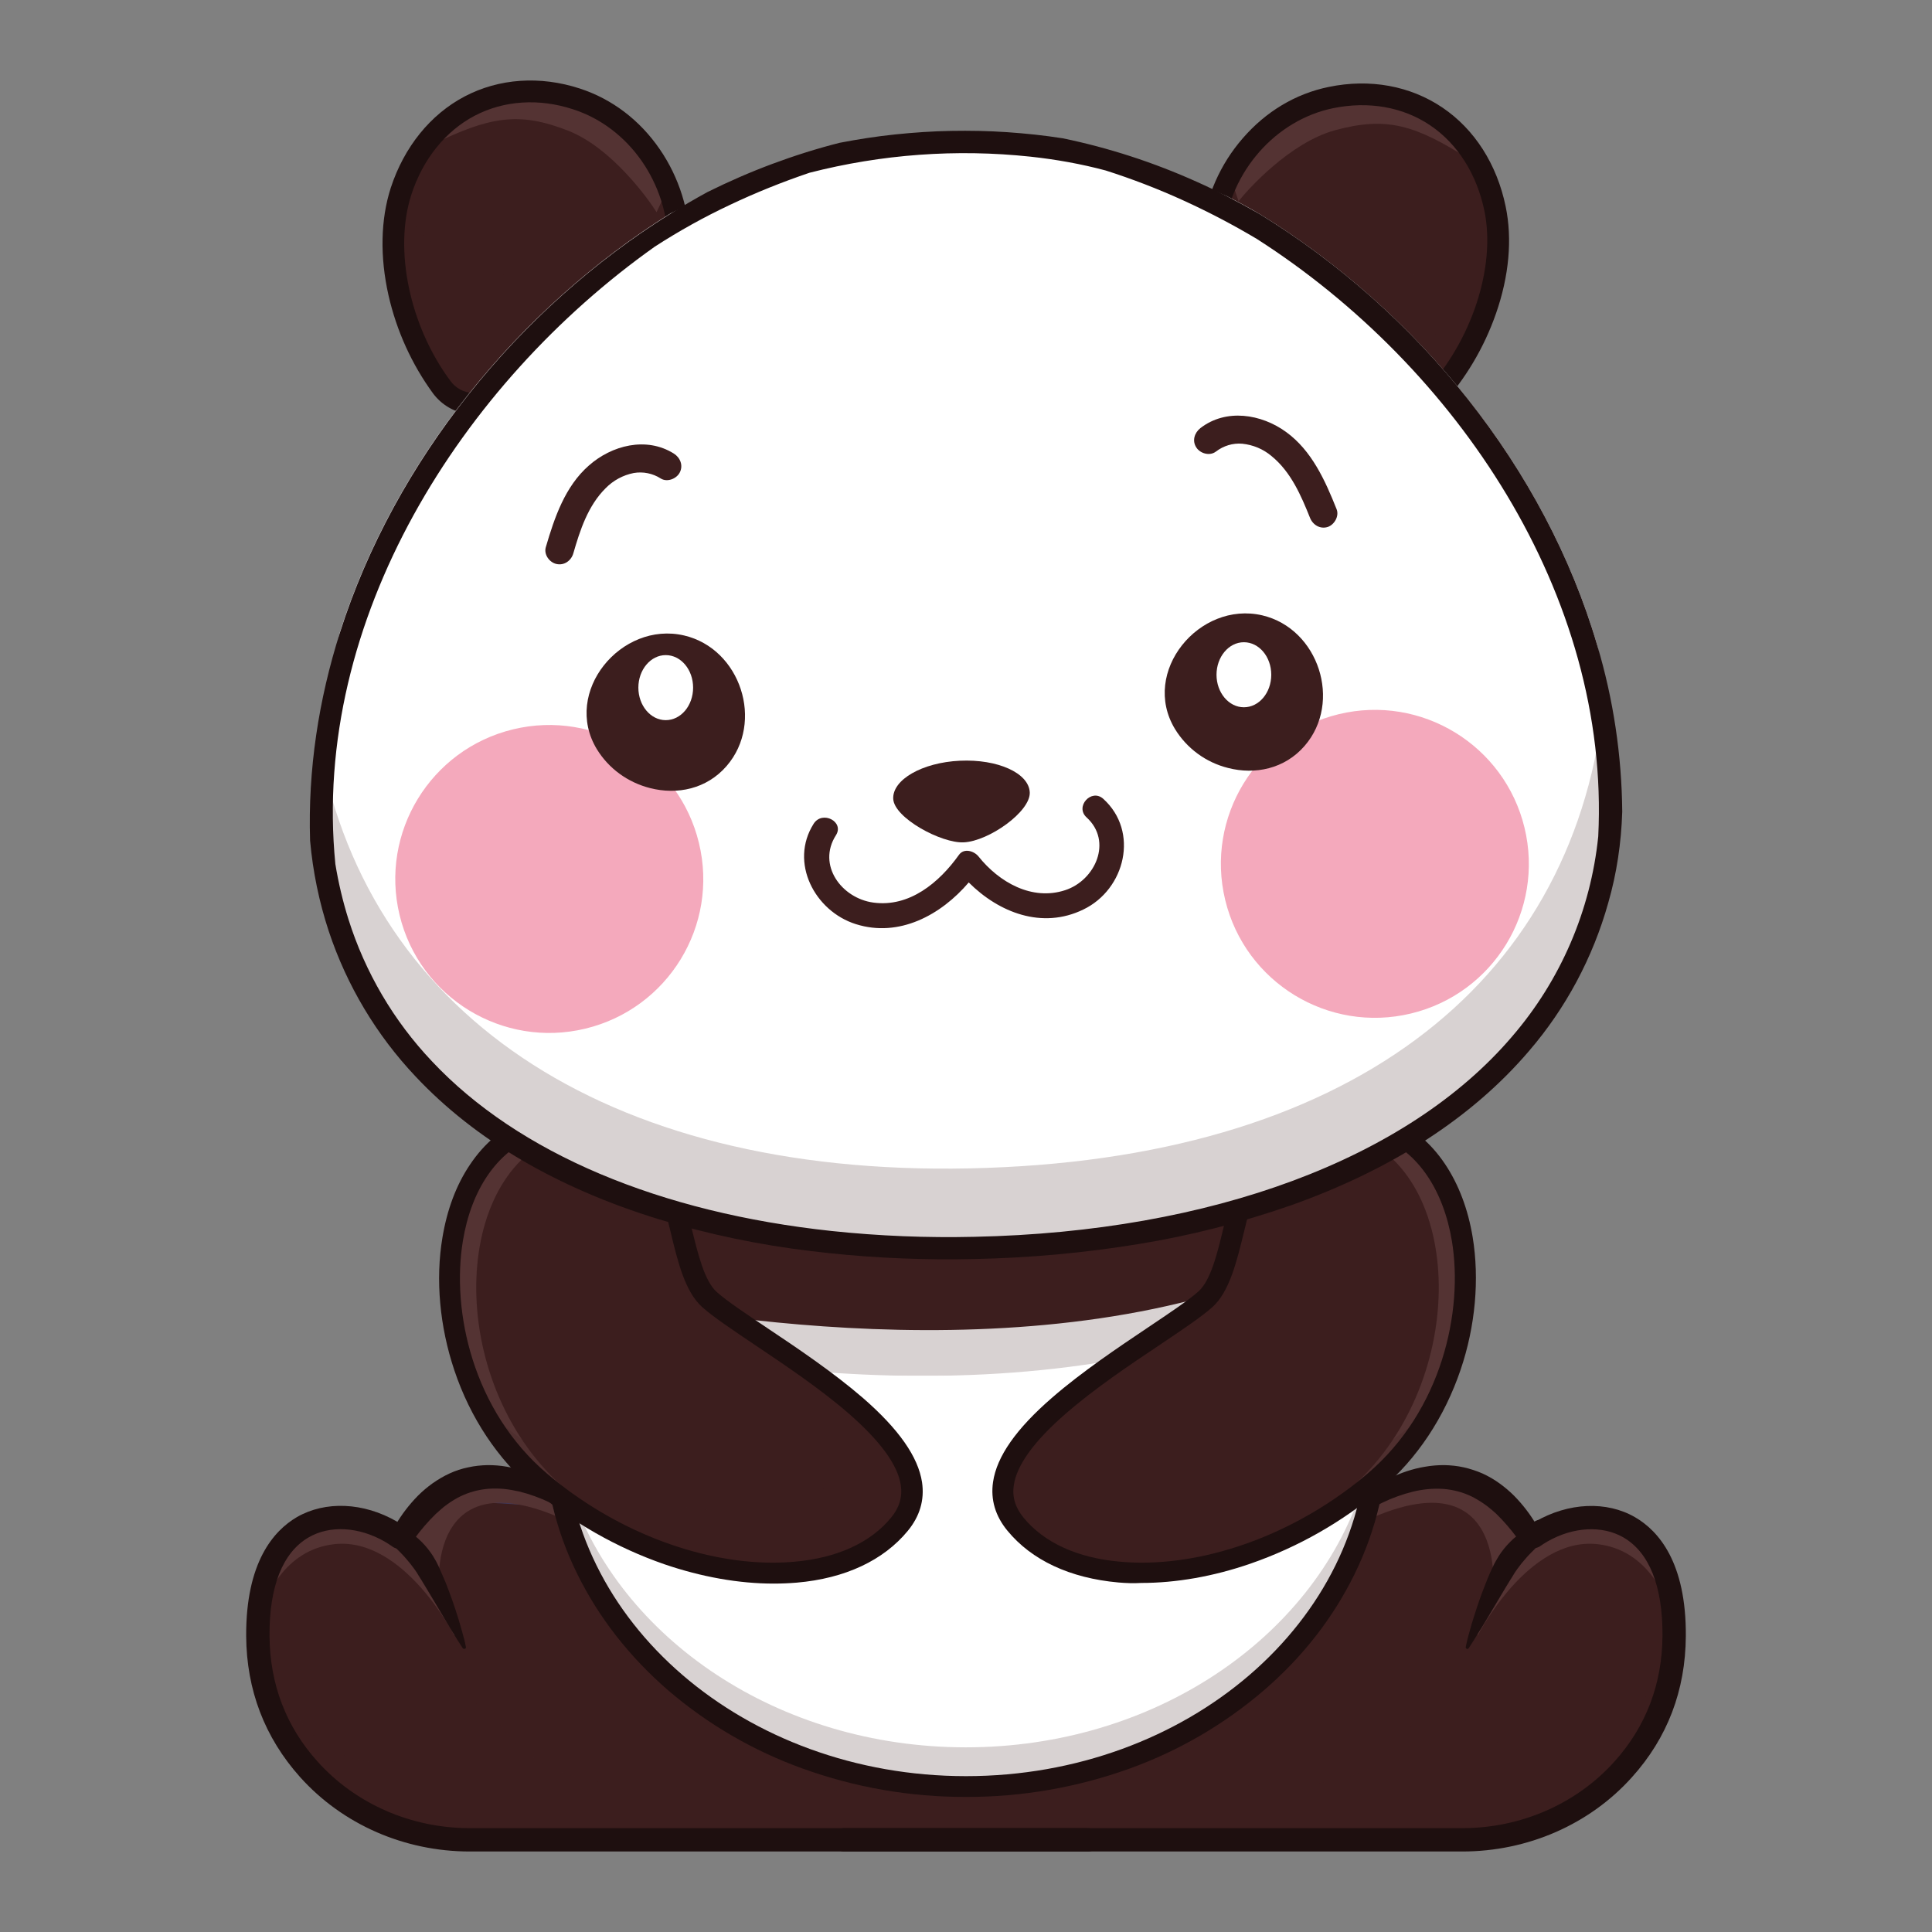 <?xml version="1.0" encoding="utf-8"?>
<!-- Generator: Adobe Illustrator 25.2.0, SVG Export Plug-In . SVG Version: 6.00 Build 0)  -->
<svg version="1.1" id="Layer_1" xmlns="http://www.w3.org/2000/svg" xmlns:xlink="http://www.w3.org/1999/xlink" x="0px" y="0px"
	 viewBox="0 0 1200 1200" style="enable-background:new 0 0 1200 1200;" xml:space="preserve">
<rect x="0" y="0" width="1200" height="1200" fill="#808080" stroke="none"/>
<style type="text/css">
	.st0{fill:#413757;}
	.st1{fill:#3C1E1E;}
	.st2{fill:none;stroke:#371A45;stroke-width:7.89;stroke-miterlimit:10;}
	.st3{clip-path:url(#SVGID_2_);}
	.st4{opacity:0.2;}
	.st5{fill:#1E0F0F;}
	.st6{fill:#543333;}
	.st7{fill:#FFFFFF;}
	.st8{clip-path:url(#SVGID_4_);}
	.st9{clip-path:url(#SVGID_6_);}
	.st10{clip-path:url(#SVGID_8_);}
	.st11{clip-path:url(#SVGID_10_);}
	.st12{clip-path:url(#SVGID_12_);}
	.st13{clip-path:url(#SVGID_14_);}
	.st14{clip-path:url(#SVGID_16_);}
	.st15{fill:#F4A9BC;}
</style>
<g id="Graphic_Elements">
	<path class="st0" d="M392.9,967.8c0,0-89.3-105.1-142.9-16.5"/>
	<path class="st1" d="M1039.8,1016.1c0,5.5-0.4,11-1.1,16.5c-3.1,24.8-13.7,48-30.6,66.4c-25.4,28.3-62,43.8-100,43.8H290.1
		c-18.8,0.1-37.5-3.8-54.7-11.3c-17.2-7.4-32.7-18.5-45.3-32.5c-17.4-19.4-31.4-46.4-31.6-82.9c-0.4-84.4,61.8-84.8,93.2-57.1
		c10.2-13.4,20.9-23.6,27.2-25c15-3.3,79.7,3.8,79.7,3.8s47.2,29.8,61.1,73.3c11.7,36.6,39.9,65.6,76.6,76.9
		c67.1,20.7,138.9,20.7,206,0l7.8-2.4c36.3-11.2,64.3-39.7,76.2-75.8c14.1-42.7,45.7-68.6,45.7-68.6s29.4-26.9,53.1-29.2
		c20.2-1.9,34.7,20.5,41.6,22c5.8,1.3,15.1,9.9,24.5,21.5c23.5-17.4,59.7-20.1,77.8,10.3c4.7,7.8,8.2,18,9.9,30.6
		c0.3,2.1,0.5,4.3,0.7,6.6c0,0.5,0.1,0.9,0.1,1.4C1039.7,1008.1,1039.8,1012,1039.8,1016.1"/>
	<path class="st2" d="M358.5,937.7c0,0,45,28.4,60,70.2c12.9,35.9,39.9,64.9,75.3,79.1l2.3,0.9c67.1,20.7,138.9,20.7,206,0l6.8-2.1
		c36.3-11.2,65.3-39.1,76.9-75.2c4.5-13.8,11-26.9,19.2-38.9c14.7-21.8,35.6-38.7,60.1-48.3c6.7-2.7,13.6-4.6,20.8-5.4"/>
	<g>
		<defs>
			<rect id="SVGID_1_" x="158.5" y="1029.4" width="880.3" height="113.4"/>
		</defs>
		<clipPath id="SVGID_2_">
			<use xlink:href="#SVGID_1_"  style="overflow:visible;"/>
		</clipPath>
		<g class="st3">
			<g class="st4">
				<path class="st1" d="M1038.7,1032.5c-3.1,24.8-13.7,48-30.6,66.4c-25.4,28.3-62,43.8-100,43.8H289c-38,0-74.6-15.5-100-43.8
					c-16.8-18.4-27.5-41.7-30.6-66.4c3.9-2,6.1-3.1,6.1-3.1s18.9,60.3,65.6,64.8c50,4.8,71.5-46.2,71.5-46.2s5.7,53.2,79.4,59.8
					c16.6,1.5,220.3,6,220.3,6c71-4.1,203.1-4.9,214.6-6c73.7-6.7,67.5-70.6,67.5-70.6s31.8,50.6,69.5,50.6
					c69.1,0,79.5-58.4,79.5-58.4S1034.8,1030.5,1038.7,1032.5"/>
			</g>
		</g>
	</g>
	<path class="st5" d="M934.6,980.8c-4,0-7.3-3.3-7.3-7.3c0-1.3,0.3-2.5,0.9-3.6c6-10.4,14.7-19.1,25.2-25c3.5-2,7.9-0.8,9.9,2.7
		c2,3.5,0.8,7.8-2.6,9.9c-8.5,5-15.6,11.9-19.8,19.5C939.7,979.4,937.2,980.8,934.6,980.8"/>
	<path class="st6" d="M1041.5,1011.4c0,0.5-0.5-2.5-2.2-7.1c-4.3-12.1-15.9-41.7-47.1-45.2c-43-4.7-74.3,56.6-74.3,56.6l-1.5-4.5
		c4.7-10.8,12-26.6,18.1-37.7c17.5-31.2,70.9-47,94.1-7.8c4.1,14.3,8.1,28.5,10.6,37.2C1040.7,1007.9,1041.5,1011.1,1041.5,1011.4"
		/>
	<path class="st6" d="M804.8,969.9c131.8-90.2,122.6,15.2,122.6,15.2c8.5-19.2,9.9-21.7,19.1-30.9c-5.4-11.4-32.2-31.6-32.2-31.6
		c-2.6-2.7-4.7-5.8-6.2-9.1c-0.5-1.1-40.6,8.2-41.1,7L804.8,969.9z"/>
	<path class="st5" d="M805.6,968.2c2.1-3,4.3-5.8,6.6-8.6s4.7-5.5,7.2-8.2c1.2-1.3,2.5-2.6,3.8-3.9s2.6-2.5,3.9-3.8
		c2.6-2.5,5.3-5,8.2-7.3s5.7-4.6,8.7-6.8c0.8-0.5,1.5-1.1,2.3-1.6l2.3-1.6l2.3-1.5c0.8-0.5,1.6-1,2.4-1.5c3.2-1.9,6.5-3.7,9.9-5.3
		c3.4-1.6,7-3.1,10.6-4.3c3.7-1.2,7.5-2.2,11.4-2.8c3.9-0.7,7.9-1,11.9-1c4.1,0.1,8.1,0.5,12.1,1.4c4,0.9,7.9,2.2,11.6,3.8
		c3.7,1.7,7.2,3.7,10.5,6.1c3.2,2.3,6.3,4.9,9.1,7.7c5.4,5.5,10.1,11.6,14,18.3c2,3.5,0.7,7.9-2.8,9.9c-3.2,1.8-7.1,1-9.3-1.9v-0.1
		c-3.9-5.3-8.2-10.3-12.9-14.9l-1.8-1.6l-0.9-0.8l-0.9-0.7c-0.6-0.5-1.2-1-1.8-1.5l-1.8-1.3c-2.5-1.8-5.2-3.4-7.9-4.8
		c-5.5-2.7-11.5-4.3-17.7-4.8c-3.1-0.2-6.3-0.2-9.4,0.1c-3.2,0.3-6.4,0.8-9.6,1.6c-6.5,1.6-12.9,3.9-18.9,6.8
		c-6.2,3-12.3,6.3-18.1,10.1c-2.9,1.9-5.8,3.9-8.7,5.9c-1.4,1-2.8,2.1-4.2,3.1c-1.4,1.1-2.8,2.1-4.2,3.2c-5.5,4.4-10.9,9-16.1,13.9
		l0,0c-0.4,0.4-1.1,0.4-1.5,0C805.4,969.2,805.3,968.6,805.6,968.2"/>
	<path class="st5" d="M908.2,1150H524.5c-4,0.1-7.4-3-7.5-7c-0.1-4,3-7.4,7-7.5c0.2,0,0.4,0,0.5,0h383.7c36.5,0,71-15.1,94.6-41.4
		c19.6-21.8,29.6-48.1,29.8-78.1c0.2-30.7-8.2-51.8-24.3-61.1c-13.2-7.6-31.3-6.6-47.4,2.7c-1.5,0.9-3,1.8-4.5,2.9
		c-3.4,2.1-7.9,1-10-2.4c-1.9-3.1-1.2-7.1,1.6-9.4c1.8-1.3,3.7-2.5,5.6-3.6c20.5-11.9,44.3-13,62-2.7c14.5,8.4,31.8,28,31.5,73.8
		c-0.2,33.7-11.4,63.2-33.5,87.7C987.3,1133.2,948.9,1150,908.2,1150"/>
	<path class="st5" d="M910.4,1023c0.3-1.6,0.7-3.3,1.1-4.9s0.8-3.2,1.3-4.8c0.8-3.2,1.8-6.4,2.8-9.5c2-6.3,4.1-12.6,6.6-18.8
		l0.9-2.3l0.9-2.3l1-2.3c0.3-0.8,0.7-1.5,1-2.3c0.7-1.5,1.4-3,2.2-4.6c0.2-0.4,0.4-0.7,0.6-1.1l0.7-1.2l0.7-1.2
		c0.2-0.4,0.5-0.8,0.7-1.2c2-3.1,4.3-6,6.9-8.6c2.5-2.6,5.4-4.9,8.5-6.8c3-1.9,7-1,8.9,2c1.6,2.6,1.2,5.9-0.9,8.1l-0.2,0.1
		c-2.1,2.1-4.2,4.1-6.1,6.3c-1.9,2.1-3.7,4.3-5.4,6.7c-0.4,0.6-0.8,1.2-1.2,1.7l-0.6,0.9l-0.6,1l-2.5,4c-1.7,2.7-3.3,5.5-5,8.3
		l-10,16.8c-1.7,2.8-3.4,5.6-5.2,8.4c-0.9,1.4-1.7,2.8-2.6,4.2s-1.8,2.8-2.7,4.2l0,0c-0.3,0.4-0.9,0.5-1.3,0.3c0,0,0,0,0,0
		C910.5,1023.7,910.3,1023.3,910.4,1023"/>
	<path class="st6" d="M158.4,1011.4c0,0.5,0.5-2.5,2.2-7.1c4.3-12.1,15.9-41.7,47.1-45.2c43-4.7,74.4,56.6,74.4,56.6l1.5-4.5
		c-4.7-10.8-12-26.6-18.1-37.7c-17.5-31.2-70.9-47-94.1-7.8c-4.1,14.3-8.1,28.5-10.6,37.2C159.3,1007.9,158.5,1011.1,158.4,1011.4"
		/>
	<path class="st6" d="M395.3,969.9c-131.8-90.2-122.6,15.2-122.6,15.2c-8.5-19.2-9.9-21.7-19.1-30.9c5.4-11.4,32.2-31.6,32.2-31.6
		c2.6-2.7,4.7-5.8,6.2-9.1c0.5-1.1,40.6,8.2,41.1,7L395.3,969.9z"/>
	<path class="st5" d="M392.7,969.5c-5.1-4.9-10.5-9.5-16.1-13.9c-1.4-1.1-2.8-2.2-4.2-3.2s-2.8-2.1-4.2-3.2c-2.8-2.1-5.7-4-8.7-5.9
		c-5.8-3.8-11.8-7.1-18.1-10.1c-6.1-2.9-12.4-5.2-18.9-6.8c-3.2-0.7-6.4-1.3-9.6-1.6c-3.1-0.3-6.3-0.3-9.5-0.1
		c-6.1,0.5-12.1,2.1-17.6,4.8c-2.8,1.4-5.4,3-7.9,4.8l-1.9,1.4c-0.6,0.5-1.2,1-1.8,1.5l-0.9,0.8l-0.9,0.8l-1.8,1.6
		c-4.7,4.6-9,9.6-12.9,14.9h0c-2.4,3.2-7,3.9-10.2,1.5c-2.9-2.2-3.8-6.3-1.9-9.5c3.9-6.7,8.6-12.8,14-18.3c2.8-2.8,5.9-5.4,9.1-7.7
		c3.3-2.3,6.8-4.4,10.5-6.1c3.7-1.7,7.6-3,11.6-3.8c4-0.9,8-1.3,12.1-1.4c4,0,8,0.3,11.9,1c3.9,0.7,7.7,1.6,11.4,2.8
		c3.6,1.2,7.2,2.6,10.6,4.3c3.4,1.6,6.7,3.4,9.9,5.3c0.8,0.5,1.6,1,2.4,1.5l2.3,1.5l2.3,1.6l2.3,1.6c3,2.2,5.9,4.4,8.7,6.8
		s5.5,4.8,8.1,7.3c1.3,1.3,2.6,2.5,3.9,3.8c1.3,1.3,2.5,2.6,3.8,3.9c2.5,2.7,4.9,5.4,7.2,8.2s4.5,5.6,6.6,8.6
		c0.3,0.5,0.2,1.1-0.2,1.5C393.7,970,393.1,969.9,392.7,969.5L392.7,969.5z"/>
	<path class="st5" d="M675.5,1150H291.8c-40.6,0-79-16.8-105.4-46.2c-22-24.6-33.3-54.1-33.5-87.7c-0.2-45.7,17-65.3,31.5-73.8
		c17.7-10.2,41.4-9.2,62,2.7c1.9,1.1,3.8,2.3,5.6,3.6c3.4,2.2,4.3,6.7,2.1,10.1c-2.2,3.4-6.7,4.3-10.1,2.1c-0.2-0.1-0.3-0.2-0.4-0.3
		c-1.4-1-3-2-4.5-2.9c-16.1-9.3-34.2-10.4-47.4-2.7c-16.1,9.3-24.5,30.5-24.3,61.1c0.2,30,10.2,56.3,29.8,78.1
		c23.6,26.3,58.1,41.4,94.6,41.4h383.7c4-0.1,7.4,3,7.5,7c0.1,4-3,7.4-7,7.5C675.8,1150,675.6,1150,675.5,1150"/>
	<path class="st5" d="M287.4,1023.7c-0.9-1.4-1.8-2.8-2.7-4.2c-0.9-1.4-1.8-2.8-2.6-4.2c-1.8-2.8-3.5-5.6-5.1-8.4l-10-16.8
		c-1.7-2.8-3.3-5.5-5-8.3l-2.5-4l-0.6-1l-0.6-0.9c-0.4-0.6-0.8-1.2-1.2-1.7c-1.7-2.3-3.5-4.6-5.4-6.7c-1.9-2.2-4-4.2-6.1-6.3
		l-0.1-0.2c-2.6-2.5-2.6-6.6-0.1-9.1c2.1-2.2,5.6-2.6,8.1-0.9c3.1,1.9,5.9,4.2,8.5,6.8c2.6,2.6,4.9,5.5,6.9,8.6
		c0.2,0.4,0.5,0.8,0.7,1.2l0.7,1.2l0.7,1.2c0.2,0.4,0.4,0.8,0.6,1.2c0.7,1.5,1.5,3,2.1,4.6c0.3,0.8,0.7,1.5,1,2.3l1,2.3l1,2.3
		l0.9,2.3c2.4,6.2,4.6,12.4,6.6,18.8c1,3.2,1.9,6.3,2.8,9.5c0.4,1.6,0.9,3.2,1.3,4.8s0.8,3.2,1.1,4.9c0.1,0.5-0.2,1-0.7,1.1
		c0,0,0,0,0,0C288,1024.2,287.6,1024,287.4,1023.7L287.4,1023.7z"/>
	<path class="st7" d="M855.6,888.8c0,20.8-3.3,41.4-9.9,61.1c-30.7,92.2-129.1,159.7-245.7,159.7S385,1042.2,354.3,950
		c-13.4-40.1-13.2-83.4,0.4-123.4c2.7-8,5.9-15.8,9.6-23.3c4.4-9,9.5-17.7,15.1-26c2.4-3.6,4.9-7.1,7.6-10.5
		c45.8-59.4,124.1-98.6,212.9-98.6h0.6c88,0.2,165.5,38.8,211.4,97.3c0.6,0.7,1.2,1.5,1.7,2.2c2.6,3.4,5.1,6.8,7.4,10.3
		c0.2,0.2,0.3,0.5,0.5,0.7c4.5,6.8,8.7,13.9,12.4,21.1C848.1,827.4,855.5,858,855.6,888.8"/>
	<path class="st1" d="M821.1,778c-160.9,79.5-387.9,40-456.8,25.2c4.4-9,9.5-17.7,15.1-26c2.4-3.6,5-7.1,7.6-10.5
		c45.8-59.4,124.1-98.6,213-98.6h0.6c88,0.2,165.5,38.8,211.4,97.3c0.6,0.7,1.2,1.5,1.7,2.2C816.3,771.1,818.8,774.5,821.1,778"/>
	<g>
		<defs>
			<rect id="SVGID_3_" x="344.4" y="876.8" width="511.2" height="233.1"/>
		</defs>
		<clipPath id="SVGID_4_">
			<use xlink:href="#SVGID_3_"  style="overflow:visible;"/>
		</clipPath>
		<g class="st8">
			<g class="st4">
				<path class="st1" d="M855.1,876.8c-1,16.6-4.2,33-9.5,48.8c-30.7,92.2-129.1,159.7-245.7,159.7s-215-67.5-245.7-159.6
					c-5.3-15.8-8.5-32.2-9.5-48.8c-0.3,4.1-0.4,8.2-0.4,12.4c0,20.8,3.3,41.4,9.9,61.1C385,1042.5,483.4,1110,600,1110
					s215-67.4,245.7-159.7c6.6-19.7,9.9-40.3,9.9-61.1C855.6,885.1,855.4,881,855.1,876.8"/>
			</g>
		</g>
	</g>
	<path class="st5" d="M600,674.6c-83.8,0-161.4,35.9-207.8,96.1c-27,35.1-41.3,75.9-41.3,118.2c0,118.2,111.7,214.3,249.1,214.3
		s249.1-96.1,249.1-214.3c0-41.8-14-82.4-40.6-117.2v-0.1c-0.5-0.7-1-1.3-1.6-2.1v-0.1c-46.3-59.2-123.4-94.7-206.2-94.8L600,674.6z
		 M600,1116.1c-34.7,0.1-69.1-5.9-101.7-17.7c-30.5-11-58.7-27.4-83.3-48.5c-24.1-20.9-43.1-45.2-56.4-72.2
		c-13.7-27.6-20.8-58-20.8-88.8c0-45.2,15.2-88.8,44-126.1c48.8-63.3,130.3-101.1,218.1-101.1h0.6c43.4,0.1,86.4,9.6,124.3,27.4
		c36.8,17.3,68.7,42.4,92.2,72.5v0c0.6,0.7,1.2,1.5,1.8,2.3c28.3,37.1,43.2,80.4,43.2,125.1c0,30.8-7.1,61.2-20.7,88.8
		c-13.3,27.1-32.2,51.4-56.4,72.2c-24.6,21.1-52.8,37.5-83.3,48.5C669.1,1110.2,634.7,1116.2,600,1116.1"/>
	<g>
		<defs>
			<rect id="SVGID_5_" x="354.7" y="668.1" width="479.2" height="186.4"/>
		</defs>
		<clipPath id="SVGID_6_">
			<use xlink:href="#SVGID_5_"  style="overflow:visible;"/>
		</clipPath>
		<g class="st9">
			<g class="st4">
				<path class="st1" d="M833.9,799.9c-184.5,90.4-405.4,45.8-479.2,26.8c2.7-8,5.9-15.8,9.6-23.3c4.4-9,9.5-17.7,15.1-26
					c2.4-3.6,5-7.1,7.6-10.5c45.8-59.4,124.1-98.6,212.9-98.6h0.6c88,0.2,165.5,38.8,211.4,97.3c0.6,0.8,1.2,1.5,1.7,2.2
					c2.6,3.4,5.1,6.8,7.4,10.3c0.2,0.2,0.3,0.5,0.5,0.7C826.1,785.6,830.2,792.6,833.9,799.9"/>
			</g>
		</g>
	</g>
	<path class="st1" d="M328.9,700.5c-66.7,26.3-68.4,155.9,6.7,219.7s182.6,75.7,223,26.4s-88.1-113.2-117.9-139.5
		S433.2,659.3,328.9,700.5"/>
	<path class="st6" d="M389.6,698.1c-11.5-1.3-25.8,0.9-44,8.1c-66.6,26.4-68.4,155.9,6.7,219.7c22.5,19.1,48.2,34,76,44
		c-33.9-9.6-65.4-26.4-92.3-49.2c-75-63.8-73.3-193.4-6.7-219.7C357.4,689.9,376.4,690.6,389.6,698.1"/>
	<g>
		<defs>
			<rect id="SVGID_7_" x="297.8" y="871.9" width="268.5" height="105"/>
		</defs>
		<clipPath id="SVGID_8_">
			<use xlink:href="#SVGID_7_"  style="overflow:visible;"/>
		</clipPath>
		<g class="st10">
			<g class="st4">
				<path class="st1" d="M558.5,946.5c-40.5,49.2-148,37.4-223-26.4c-15.6-13.4-28.4-29.8-37.6-48.2c3.2,3.3,6.7,6.6,10.3,9.6
					c75.1,63.8,182.5,75.7,223,26.4c7.7-9.4,9.3-19.3,6.5-29.4C561.8,901,576,925.1,558.5,946.5"/>
			</g>
		</g>
	</g>
	<path class="st5" d="M366.3,698.6c-9.9,0-21.5,2.7-35,8c-22.6,8.9-38.6,32.3-43.8,64.2c-7.2,43.7,6.2,105.3,52.3,144.5
		c40.9,34.8,93.5,55.3,140.2,55.3c4.6,0,9.1-0.2,13.5-0.6c26.4-2.3,47.2-11.8,60-27.4c5.1-6.2,7.1-12.8,6-20.1
		c-1.8-12.5-12.7-27.4-32.3-44.5c-17.8-15.5-40.1-30.4-58.1-42.5c-13.8-9.3-25.8-17.3-32.8-23.5c-10.8-9.6-15.3-28.1-20-47.8
		c-5.9-24.2-12.5-51.7-31.5-61.5C379.1,699.8,372.8,698.4,366.3,698.6 M480.5,983.6c-21.5,0-44.7-4.1-67.8-12
		c-29.7-10.3-57.2-26-81.2-46.3c-22.3-19-39.4-44.6-49.3-74.2c-9.1-27.1-11.8-56.3-7.4-82.4c2.9-17.5,8.6-32.7,17.1-45.3
		c9.1-13.6,20.8-23.3,34.8-28.8l2.4,6.1l-2.4-6.1c27-10.7,48.1-11.8,64.4-3.3c24.2,12.6,31.6,43.1,38.1,70
		c4.3,17.6,8.3,34.3,16,41.2c6.4,5.7,18,13.4,31.4,22.4c18.3,12.2,41,27.5,59.4,43.4c22.3,19.4,34.3,36.6,36.7,52.4
		c1.6,11-1.4,21.1-8.9,30.2c-15.1,18.3-38.9,29.5-68.9,32.1C490.1,983.4,485.3,983.6,480.5,983.6"/>
	<path class="st1" d="M860.4,700.5c66.7,26.3,68.4,155.9-6.7,219.7s-182.5,75.7-223,26.4s88.2-113.2,117.9-139.5
		S756.1,659.3,860.4,700.5"/>
	<path class="st6" d="M799.8,698.1c11.5-1.3,25.8,0.9,44,8.1c66.7,26.4,68.4,155.9-6.7,219.7c-22.5,19.1-48.2,34-76,44
		c33.9-9.6,65.4-26.4,92.2-49.2c75-63.8,73.3-193.4,6.7-219.7C831.9,689.9,812.9,690.6,799.8,698.1"/>
	<g>
		<defs>
			<rect id="SVGID_9_" x="623.1" y="871.9" width="268.5" height="105"/>
		</defs>
		<clipPath id="SVGID_10_">
			<use xlink:href="#SVGID_9_"  style="overflow:visible;"/>
		</clipPath>
		<g class="st11">
			<g class="st4">
				<path class="st1" d="M630.9,946.5c40.5,49.2,148,37.4,223-26.4c15.6-13.4,28.4-29.8,37.7-48.2c-3.2,3.3-6.7,6.6-10.3,9.6
					c-75.1,63.8-182.5,75.7-223,26.4c-7.7-9.4-9.3-19.3-6.5-29.4C627.6,901,613.4,925.1,630.9,946.5"/>
			</g>
		</g>
	</g>
	<path class="st5" d="M804.4,702.7c-18.9,9.8-25.6,37.3-31.5,61.5c-4.8,19.7-9.3,38.3-20,47.8c-7,6.2-19,14.2-32.8,23.5
		c-18,12-40.3,27-58.1,42.5c-19.6,17-30.5,32-32.3,44.5c-1.1,7.3,0.9,13.8,6,20.1c12.8,15.6,33.6,25.1,60,27.4
		c4.4,0.4,9,0.6,13.5,0.6c46.8,0,99.3-20.5,140.2-55.3c46.2-39.3,59.6-100.9,52.4-144.5c-5.3-31.8-21.2-55.2-43.8-64.2
		c-13.6-5.4-25.2-8-35-8C816.6,698.4,810.2,699.8,804.4,702.7 M694.6,982.9c-30-2.7-53.8-13.8-68.9-32.2
		c-7.5-9.1-10.5-19.3-8.9-30.2c2.3-15.8,14.3-33,36.7-52.4c18.4-16,41.1-31.2,59.4-43.5c13.4-9,25.1-16.8,31.4-22.4
		c7.7-6.8,11.8-23.5,16-41.2c6.5-26.9,13.9-57.5,38.1-70c16.3-8.5,37.3-7.3,64.4,3.3l-2.4,6.1l2.4-6.1c14,5.5,25.7,15.2,34.8,28.8
		c8.4,12.6,14.2,27.8,17.1,45.3c4.3,26.1,1.7,55.4-7.5,82.4c-10,29.5-27,55.2-49.3,74.1c-24,20.3-51.5,36-81.2,46.3
		c-23.1,8-46.3,12-67.8,12C704,983.5,699.2,983.3,694.6,982.9"/>
	<path class="st1" d="M246.8,176.9c4.4,22.9,13.8,44.6,27.5,63.4c9.4,12.6,27.5,13.9,39.2,3c6-5.6,12.1-10.9,18.2-16
		c26.8-22.1,53.5-38.6,71.2-48.8c1.7-1,3.3-1.9,4.9-2.8c1.1-0.6,2.2-1.3,3.2-2.1c6.7-5.1,10.6-13.1,10.7-21.5
		c-0.1-39.8-25.4-78.3-63.6-90.7c-4.3-1.4-8.6-2.5-13-3.3c-42.7-7.7-81.5,16-96,60.6c-0.8,2.5-1.5,5-2.1,7.6
		C243.2,142.3,243.5,159.8,246.8,176.9"/>
	<g>
		<defs>
			<rect id="SVGID_11_" x="244.3" y="126.3" width="166.8" height="101"/>
		</defs>
		<clipPath id="SVGID_12_">
			<use xlink:href="#SVGID_11_"  style="overflow:visible;"/>
		</clipPath>
		<g class="st12">
			<g class="st4">
				<path class="st1" d="M246.8,176.9c23,21.8,53.2,39.2,85,50.4c26.8-22.1,53.5-38.6,71.2-48.8c1.7-1,3.3-1.9,4.9-2.8
					c1.1-0.6,2.2-1.3,3.2-2.1c-3.7,0.7-7.4,1.1-11.2,1.3c-66.7,1-120.1,2.2-152.8-48.6C243.3,142.3,243.5,159.8,246.8,176.9"/>
			</g>
		</g>
	</g>
	<path class="st6" d="M268.6,89.7c35.3-17.1,53.5-20.7,84.6-8.4c27.1,10.8,50,43,54.6,50.5c0.8-1.8,1.6-3.5,2.4-5.1
		c4.2-8.9,3.3-19.3-2.3-27.4C384.8,66.9,341.9,50,303.5,62c-4.3,1.3-8.4,2.9-12.5,4.8L268.6,89.7z"/>
	<path class="st5" d="M291.5,257.3c-9-1-17.1-5.7-22.5-12.9c-13.3-18.2-22.7-39-27.7-61c-5.4-24-4.9-47.1,1.4-66.7
		c8.3-25.4,24.6-45.6,45.9-56.8s46.8-13,71.6-4.9c19.9,6.5,37.1,19.5,49.6,37.7c12,17.5,18.5,38.2,18.7,59.4
		c0,5.9-1.5,11.6-4.4,16.7c-1.7,3.3-5.8,4.6-9.1,2.9s-4.6-5.8-2.9-9.1c0.1-0.1,0.2-0.3,0.2-0.4c1.7-3,2.7-6.5,2.7-10
		c-0.1-38.4-24.3-73.1-59-84.3c-21.3-7-43.1-5.5-61.2,4s-32.2,27-39.3,49c-11,34-1.1,81.5,24.2,115.6c3.3,4.6,8.5,7.4,14.2,7.6
		c3.7,0.2,6.5,3.4,6.3,7.1s-3.4,6.5-7.1,6.3L291.5,257.3"/>
	<path class="st1" d="M924.3,187.7c-6.9,22.3-18.7,42.8-34.4,60c-10.8,11.5-28.9,10.7-39.3-1.4c-5.3-6.2-10.8-12.2-16.3-17.9
		c-24.2-25-48.9-44.3-65.3-56.4c-1.6-1.2-3.1-2.2-4.5-3.3c-1.1-0.7-2.1-1.6-3-2.5c-6.1-5.9-9.1-14.2-8.2-22.6
		c4.5-39.5,33.9-74.9,73.3-83.1c4.4-0.9,8.8-1.5,13.3-1.8c43.3-2.9,79.2,25,88.6,70.9c0.5,2.6,0.9,5.2,1.2,7.8
		C931.8,153.8,929.5,171.1,924.3,187.7"/>
	<g>
		<defs>
			<rect id="SVGID_13_" x="761.4" y="137.5" width="169" height="91"/>
		</defs>
		<clipPath id="SVGID_14_">
			<use xlink:href="#SVGID_13_"  style="overflow:visible;"/>
		</clipPath>
		<g class="st13">
			<g class="st4">
				<path class="st1" d="M924.3,187.7c-25.3,19.1-57.2,33-90,40.7c-24.2-25-48.9-44.3-65.3-56.4c-1.6-1.2-3.1-2.2-4.5-3.3
					c-1.1-0.7-2.1-1.6-3-2.5c3.6,1.1,7.3,1.9,11,2.6c66.2,8.4,119.1,15.5,157.3-31.3C931.8,153.8,929.5,171.1,924.3,187.7"/>
			</g>
		</g>
	</g>
	<path class="st6" d="M912.3,98.7c-33.2-21-50.8-26.6-83.1-17.8c-28.2,7.7-54.5,37.2-59.9,44.1c-0.6-1.9-1.2-3.6-1.8-5.3
		c-3.2-9.3-1.1-19.6,5.4-26.9c26.5-29.7,71-41.6,107.8-25.5c4.1,1.8,8.1,3.9,11.9,6.2L912.3,98.7z"/>
	<path class="st5" d="M869,262.5c-3.7-0.4-6.3-3.7-5.9-7.4c0.4-3.5,3.5-6.1,7-6c5.6,0.3,11.1-1.9,14.9-6c29-31,44.2-77.1,37-112.1
		c-4.7-22.7-16.6-41.6-33.6-53.1S850,62.7,828,67.2c-35.7,7.4-63.7,39.1-68,77.3c-0.4,3.5,0.1,7,1.5,10.2c1.5,3.4-0.1,7.4-3.5,8.8
		c-3.4,1.5-7.4-0.1-8.8-3.5l0,0c-2.3-5.4-3.2-11.2-2.5-17.1c2.5-21.1,11.2-40.9,25.1-56.9c14.4-16.7,32.9-27.8,53.5-32
		c25.6-5.3,50.6-0.7,70.6,12.8s33.9,35.3,39.3,61.5c4.2,20.2,2.1,43.2-6,66.4c-7.4,21.3-19.1,40.9-34.3,57.6
		c-6.5,7-15.9,10.8-25.4,10.3L869,262.5z"/>
	<path class="st7" d="M606.9,775.2c-220.8,4.6-426-87.3-406.7-314.7c1.9-22.8,5.6-45.5,10.9-67.8l0,0
		c34-106.7,111.1-201.4,205.3-260.1C524.2,77.4,651,73.4,761.9,121.8c7,3.5,13.8,7.2,20.6,11.2c97.5,59.9,177.3,157.4,209.6,267.9
		c3.2,13.8,5.8,28.1,7.9,42.9C1030.8,669.8,827.8,770.6,606.9,775.2"/>
	<g>
		<defs>
			<rect id="SVGID_15_" x="195.3" y="441.2" width="804.1" height="336.1"/>
		</defs>
		<clipPath id="SVGID_16_">
			<use xlink:href="#SVGID_15_"  style="overflow:visible;"/>
		</clipPath>
		<g class="st14">
			<g class="st4">
				<path class="st1" d="M603.2,777.1c-220.8,4.7-425.9-87.3-406.7-314.7c0.2-2.3,0.4-4.6,0.6-6.8c27.7,172.1,177,274.9,405,270.1
					c235-4.9,372.7-113.2,393.5-284.5c0.2,1.5,0.4,3,0.6,4.4C1027.2,671.7,824.1,772.4,603.2,777.1"/>
			</g>
		</g>
	</g>
	<path class="st5" d="M406.7,153.2c15-9.7,30.6-18.4,46.8-26c16-7.6,32.5-14.2,49.3-19.9c44.8-11.5,91.2-14.9,137.2-10
		c15.8,1.7,31.5,4.5,46.8,8.6c16.3,5.2,32.4,11.4,48,18.5c15.8,7.2,31.1,15.2,46,24.1c123.6,79.2,219.4,221,211.9,371
		c-4.7,46-23.4,89.4-53.6,124.4c-64.8,75.9-186.5,121.2-333.8,124.3c-29.6,0.7-59.3-0.5-88.7-3.6C409.9,753.2,322,716.4,268.3,659.2
		c-23.8-25.1-41.5-55.3-51.9-88.3c-3.5-11.2-6.2-22.6-8.1-34.2C193.3,384.8,286.8,238.2,406.7,153.2 M1007.6,504.2
		c-0.3-35-5.5-69.8-15.5-103.3c-32.3-110.5-112-208-209.6-267.9c-6.8-3.9-13.6-7.6-20.6-11.2c-6.1-3.1-12.3-6.1-18.6-8.9
		c-26.7-12-54.6-21.1-83.2-27c-11.4-1.8-22.9-3-34.5-3.8s-23.2-1-34.8-0.8s-23.2,1-34.8,2.2s-23.1,3-34.5,5.2
		c-14.2,3.6-28.1,8-41.8,13.1c-13.7,5.1-27.2,11-40.3,17.5c-7.7,4.2-15.4,8.7-22.9,13.4c-94.2,58.6-171.3,153.4-205.3,260l0,0
		c-13.3,41.8-20,85.4-18.6,129.4c1.7,19.2,5.6,38.1,11.6,56.3c11.2,33.7,29.6,64.5,53.9,90.2c36.9,39.3,87.8,69.2,151.1,88.7
		c31,9.4,62.7,16,94.8,19.8c3.5,0.4,7,0.8,10.5,1.2c30.2,3.2,60.6,4.4,91,3.7c34.1-0.7,68.1-3.8,101.7-9.3
		c32.1-5.2,63.7-13.3,94.5-24c63-22.4,112.7-54.6,147.9-95.8c23-26.7,39.8-58.2,49.3-92.1C1004.2,542.5,1007,523.4,1007.6,504.2"/>
	<path class="st15" d="M876.4,629.5c-51.3,12.4-103-19.2-115.4-70.5c-12.4-51.3,19.2-103,70.5-115.4c51.3-12.4,103,19.2,115.4,70.5
		C959.3,565.4,927.8,617.1,876.4,629.5C876.4,629.5,876.4,629.5,876.4,629.5"/>
	<path class="st15" d="M363.6,638.9c-51.3,12.4-103-19.2-115.4-70.5c-12.4-51.3,19.2-103,70.5-115.4c51.3-12.4,103,19.2,115.4,70.5
		C446.6,574.8,415,626.5,363.6,638.9C363.7,638.9,363.7,638.9,363.6,638.9"/>
	<path class="st1" d="M639.6,492.1c0.6,12-25.5,30.4-41,31.1c-13.8,0.7-43.2-15.1-43.8-27s18-22.6,41.4-23.7S639,480.1,639.6,492.1"
		/>
	<path class="st1" d="M685.3,496.2c-7.4-6.7-17.8,4.8-10.4,11.5c16.3,14.9,5.4,39.1-13.3,45.2c-20.7,6.8-41.1-5-53.8-20.9
		c-2.8-3.5-9.1-5.4-12.2-1c-12.2,17.1-30.7,32.7-53.2,29.6c-19.7-2.7-35-23.3-23.2-41.8c5.4-8.4-8.4-15.6-13.8-7.2
		c-15.3,24.1,0.7,54.4,26.2,62.4c26.9,8.5,52.9-5.7,70.1-25.9c18.7,18.7,45.6,29.3,71.2,16.8C698.9,552.4,707.7,516.5,685.3,496.2"
		/>
	<path class="st1" d="M830.2,316.3c-7.1-17.8-15.4-36.4-31.4-48c-15.4-11.2-37.3-14.7-53.2-2.4c-3.7,2.9-5.3,7.9-2.5,12.1
		c2.4,3.7,8.3,5.4,12.1,2.5c4.7-3.6,10.5-5.4,16.4-4.9c6.7,0.7,13,3.3,18.2,7.7c12,9.8,18.3,24.4,23.9,38.4c1.8,4.4,6.3,7.1,11,5.6
		C828.8,325.9,831.9,320.6,830.2,316.3"/>
	<path class="st1" d="M339,339.9c5.4-18.4,11.9-37.7,26.7-50.7c14.2-12.6,35.7-18.2,52.8-7.5c4,2.5,6,7.4,3.7,11.8
		c-2,3.9-7.8,6.2-11.8,3.7c-5-3.2-11-4.4-16.8-3.4c-6.6,1.3-12.7,4.6-17.4,9.4c-11,10.9-15.9,26-20.1,40.5
		c-1.3,4.5-5.6,7.7-10.5,6.6C341.2,349.3,337.7,344.4,339,339.9"/>
	<path class="st1" d="M762.8,477c16.7,4.3,35.1,0.6,47.5-13.7c23.6-27.2,8.7-72.9-26.3-81.1c-39.1-9.1-75.7,35.1-54.2,70.6
		C737.2,464.9,749.1,473.6,762.8,477"/>
	<path class="st1" d="M403.8,489.5c16.8,4.3,35.1,0.6,47.5-13.7c23.6-27.2,8.7-72.9-26.4-81.1c-39.1-9.1-75.7,35.1-54.2,70.6
		C378.1,477.4,390,486,403.8,489.5"/>
	<path class="st7" d="M789.6,419.1c0,11.2-7.6,20.2-17,20.2s-17-9.1-17-20.2s7.6-20.2,17-20.2S789.6,407.9,789.6,419.1"/>
	<path class="st7" d="M430.5,427.1c0,11.2-7.6,20.2-17,20.2s-17-9.1-17-20.2s7.6-20.2,17-20.2S430.5,415.9,430.5,427.1"/>
</g>
</svg>

